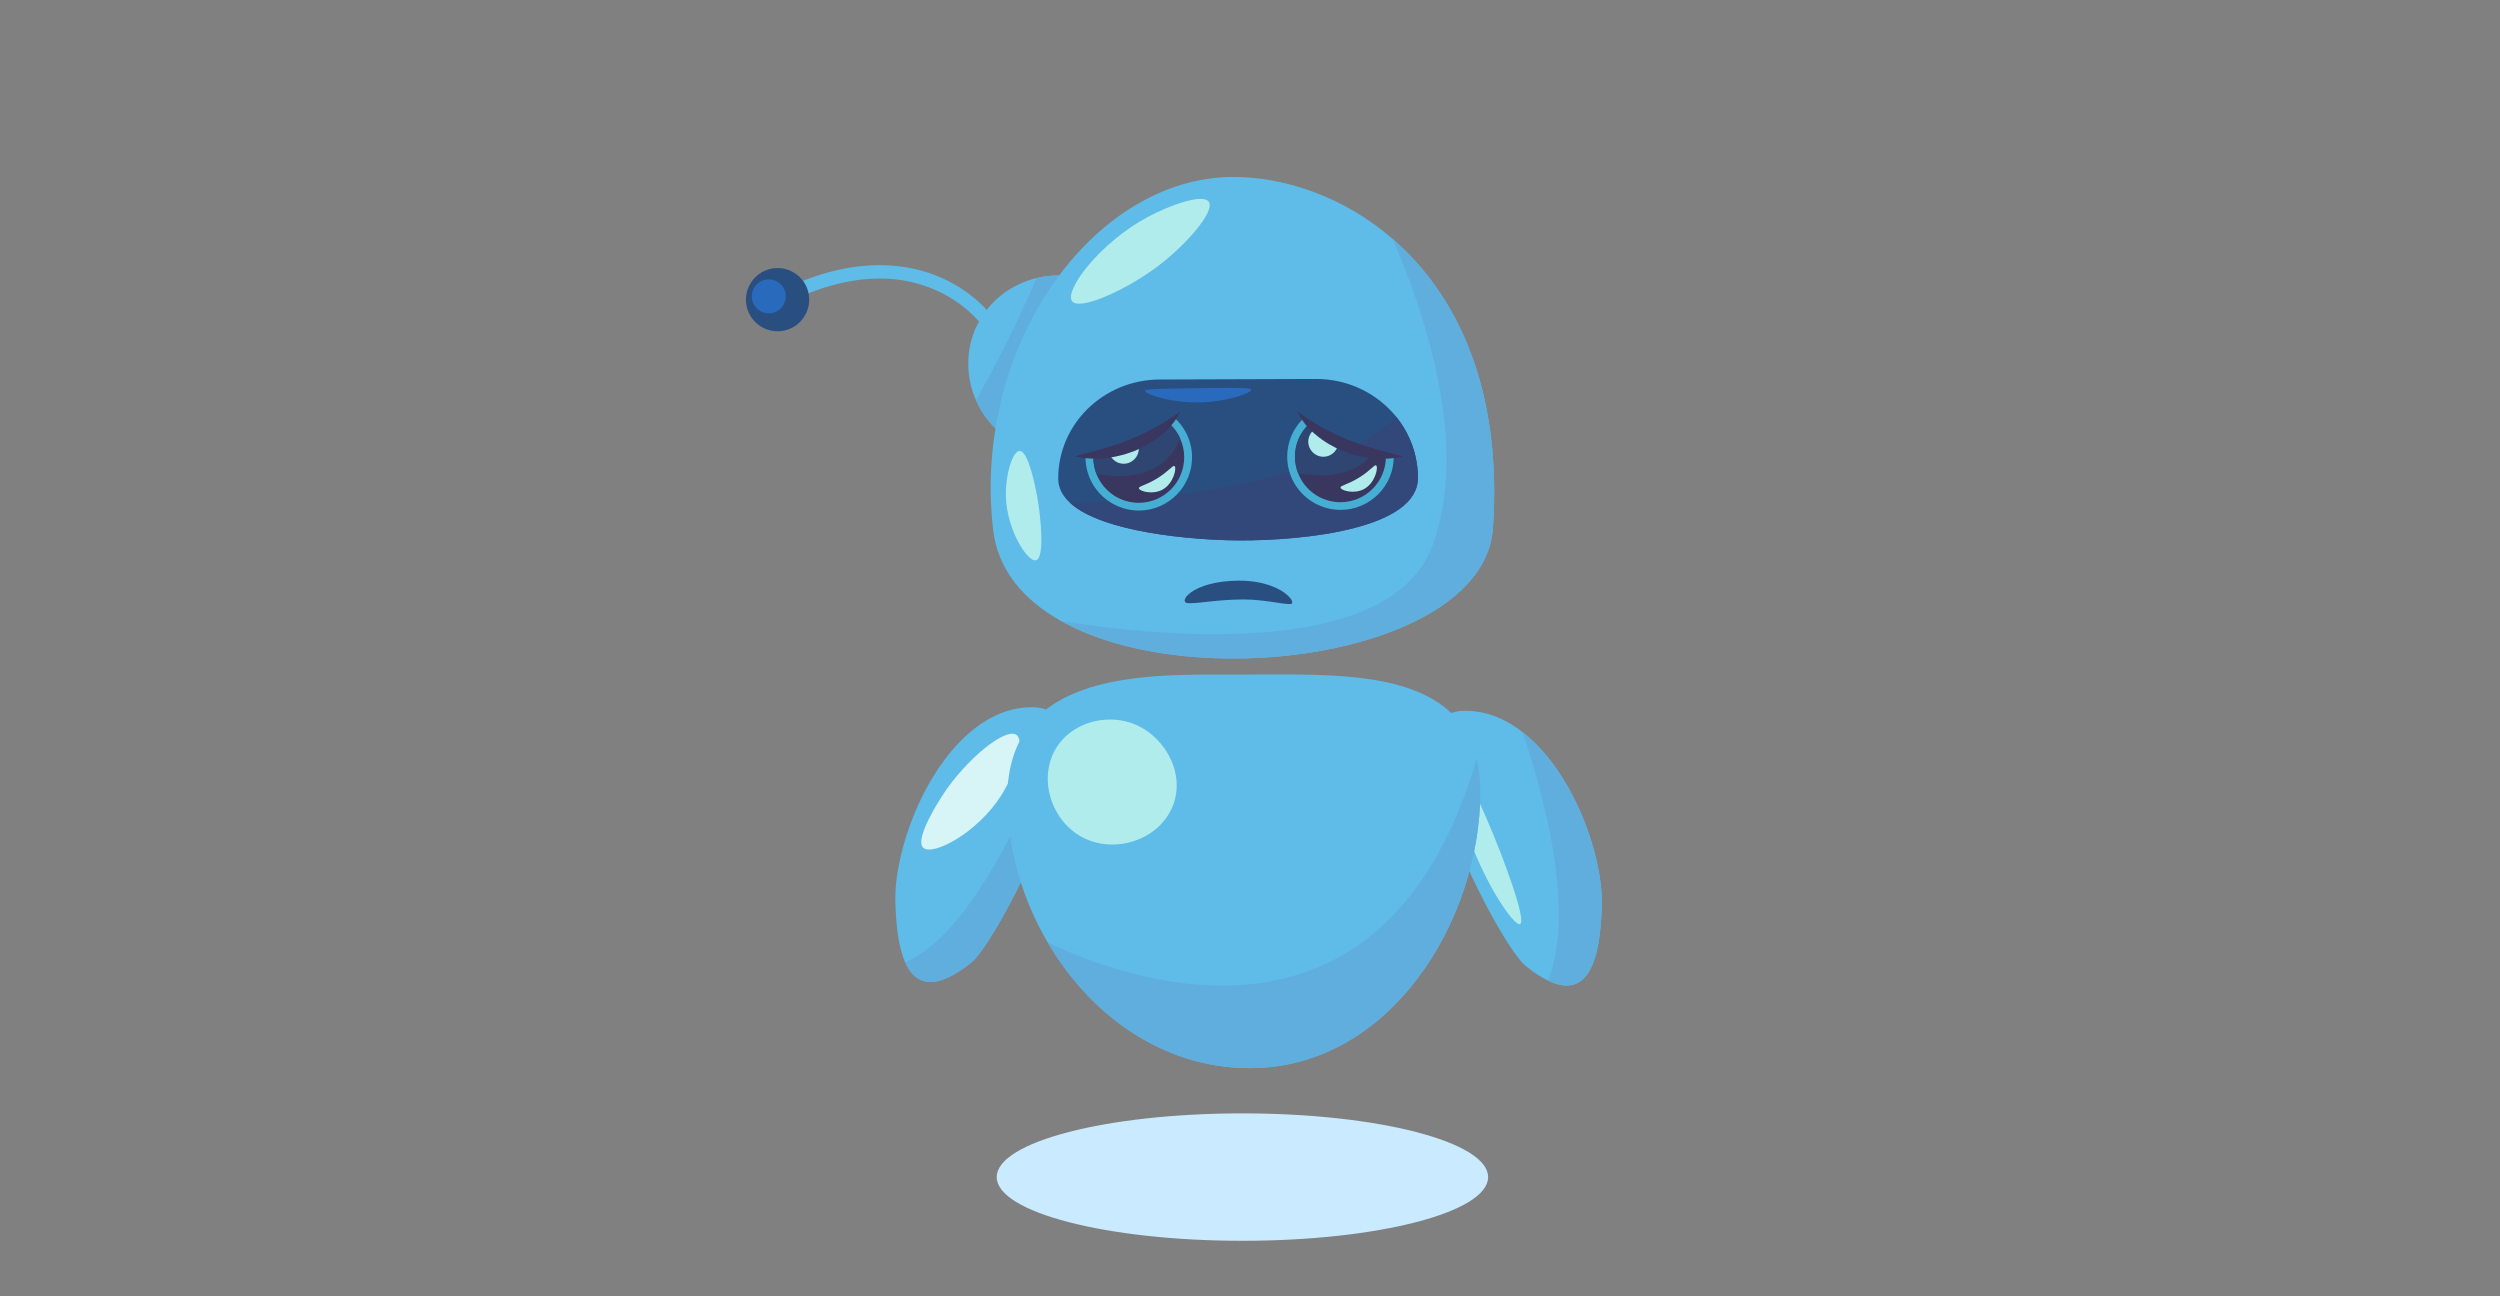 <?xml version="1.0" encoding="utf-8"?>
<!-- Generator: Adobe Illustrator 21.0.2, SVG Export Plug-In . SVG Version: 6.00 Build 0)  -->
<svg version="1.1" id="Layer_2" xmlns="http://www.w3.org/2000/svg" xmlns:xlink="http://www.w3.org/1999/xlink" x="0px" y="0px"
	 viewBox="0 0 3857.2 2000" style="enable-background:new 0 0 3857.2 2000;" xml:space="preserve">
<rect x="0" y="0" width="3857.2" height="2000" fill="#808080" stroke="none"/>
<style type="text/css">
	.st0{fill:#5FBBE8;}
	.st1{fill:#5FAEDE;}
	.st2{fill:#B1ECED;}
	.st3{fill:#D7F5F6;}
	.st4{fill:#294F81;}
	.st5{fill:#33487A;}
	.st6{fill:#393760;}
	.st7{fill:#46AED2;}
	.st8{fill:#2F4572;}
	.st9{fill:#296ABD;}
	.st10{fill:#C9EAFF;}
</style>
<g>
	<g>
		<path class="st0" d="M2471.4,1396.7c-2.2,90-23.2,144.9-82.9,116.3c-10.2-4.9-21.7-12.3-34.3-22.4
			c-42.4-33.8-227-390.9-96.5-393.9c33.7-0.8,64.4,11.8,91.4,32.8C2426.6,1189.7,2473.3,1318.5,2471.4,1396.7z"/>
		<path class="st1" d="M2471.4,1396.7c-2.2,90-23.2,144.9-82.9,116.3c19.3-47.6,36.5-157.4-39.4-383.5
			C2426.6,1189.7,2473.3,1318.5,2471.4,1396.7z"/>
		<path class="st2" d="M2295.6,1267.6c24.1,55.9,60.1,153.3,49.7,158.1c-9.3,4.3-57.5-66.1-83.5-147.4
			c-14.4-45.3-23.5-98.7-16-101.2C2255.2,1173.9,2288.1,1250.2,2295.6,1267.6z"/>
	</g>
	<g>
		<path class="st0" d="M1498.6,1485.1c-12.6,10.1-24.1,17.4-34.3,22.4c-33.8,16.2-55.2,5.6-67.8-22.9c-9.6-21.9-14.1-54.3-15.1-93.4
			c-1.9-78.2,44.8-207,122.3-267.2c27-20.9,57.7-33.6,91.4-32.8c20.4,0.5,33.1,9.6,39.8,24.8
			C1671.3,1197.9,1534.3,1456.5,1498.6,1485.1z"/>
		<path class="st3" d="M1454.6,1226.5c-3.7,5.7-44.4,68-30.2,81.4c14.3,13.6,84.1-22.8,120.8-81.4c20.6-33,36.8-82.8,23.1-92.6
			C1551.4,1121.8,1490.5,1171.5,1454.6,1226.5z"/>
		<path class="st1" d="M1498.6,1485.1c-12.6,10.1-24.1,17.4-34.3,22.4c-33.8,16.2-55.2,5.6-67.8-22.9
			c51.8-21.4,137.1-101.4,238.4-368.6C1671.3,1197.9,1534.3,1456.5,1498.6,1485.1z"/>
	</g>
	<g>
		<path class="st0" d="M2283.9,1222.2c0,195.8-137.4,425.8-355.6,425.8c-135.2,0-246.5-82.8-311.6-193.5
			c-40-68-62.6-146.5-62.6-222.7c0-200.6,218.9-191,357.7-191c152.2,0,332.8-11.7,366.5,130.1
			C2281.9,1186.1,2283.9,1203.2,2283.9,1222.2z"/>
		<path class="st1" d="M2283.9,1222.2c0,195.8-137.4,425.8-355.6,425.8c-135.2,0-246.5-82.8-311.6-193.5
			c135.5,63.8,521.6,196,661.6-283.7C2281.9,1186.1,2283.9,1203.2,2283.9,1222.2z"/>
		<path class="st2" d="M1629.6,1154c-28.4,46.2-8.3,112,40.4,137.8c51.5,27.3,121.5,2.8,140.6-51.4c18.2-51.5-16.8-109.3-67-125.5
			C1703.3,1101.9,1653.2,1115.6,1629.6,1154z"/>
	</g>
	<g>
		<path class="st0" d="M1535.8,661.1c-12.9-12.8-23-27.7-30-43.7c-16.1-36.6-16.2-78.9,1.6-115.4c18-37,52.1-63.4,91.8-73
			c11.2-2.7,22.9-4.1,34.9-4C1661.8,580.3,1535.8,661.1,1535.8,661.1z"/>
		<path class="st1" d="M1535.8,661.1c-12.9-12.8-23-27.7-30-43.7c15.8-27.7,31.6-57.2,47.2-88.5c17.2-34.5,32.5-67.8,46.2-99.9
			c11.2-2.7,22.9-4.1,34.9-4C1601.4,503.7,1568.6,582.4,1535.8,661.1z"/>
		<path class="st0" d="M2303.4,815.2c-13.4,194.1-458,259.5-666.4,142.9c-57.9-32.4-97.6-78.9-104.7-140.5
			C1499.4,534,1686.4,273.7,1902.1,273c78.2-0.2,170.2,29.4,246.4,95.5C2246.3,453.1,2318.4,597.4,2303.4,815.2z"/>
		<path class="st1" d="M2303.4,815.2c-13.4,194.1-458,259.5-666.4,142.9c127.2,20.7,505.8,65.9,573.3-116.7
			c58.1-157-15-365.9-61.7-472.9C2246.3,453.1,2318.4,597.4,2303.4,815.2z"/>
		<path class="st2" d="M1654.1,464.7c11.5,15.1,82.1-16.8,129.5-51.9c45.4-33.6,91.7-86.6,81.4-101.5c-9.1-13.2-61.3,5.8-94,23.4
			C1697.5,373.9,1641.5,448.2,1654.1,464.7z"/>
		<path class="st2" d="M1552,766.9c1.8,51.8,33.7,100.9,46.5,97.5c13.4-3.6,7.8-65.4,1.5-99.5c-1.8-9.8-12.9-69.5-26.9-69.2
			C1562.1,696,1550.9,733.3,1552,766.9z"/>
		<g>
			<path class="st4" d="M2187.7,737.1c0.1,38.9-42.5,63-97.6,77.4c-58,15.2-129.7,19.6-179.6,19.3c-71.5-0.5-209.4-12.4-259.2-57.6
				c-11.7-10.6-18.5-23-18.6-37.5c-0.1-42.2,17.3-80.4,45.6-108.1c28.3-27.7,67.5-44.9,110.9-45.1l241-0.8
				c50.4-0.2,95.3,22.8,124.2,58.6C2175.2,669.3,2187.6,701.8,2187.7,737.1z"/>
			<path class="st5" d="M2187.7,737.1c0.1,38.9-42.5,63-97.6,77.4c-58,15.2-129.7,19.6-179.6,19.3c-71.5-0.5-209.4-12.4-259.2-57.6
				c141.6-4.7,382.1-28.7,503.1-132.8C2175.2,669.3,2187.6,701.8,2187.7,737.1z"/>
			<g>
				<g>
					<path class="st6" d="M2138.3,704.4c0.1,38.7-31.2,70.2-69.9,70.4c-29.9,0.1-55.6-18.6-65.7-44.9c-3-7.8-4.6-16.2-4.7-25
						c-0.1-38.7,31.2-70.2,69.9-70.4c28.5-0.1,53.1,16.9,64.1,41.2C2136.1,684.5,2138.3,694.2,2138.3,704.4z"/>
					<path class="st7" d="M2069.5,635.8c28.4,0,51.6,15.6,62.6,40c4,8.8,6.2,18.5,6.2,28.7c0.1,38.7-31.2,70.2-69.9,70.4
						c-0.1,0-0.2,0-0.2,0c-29.9,0-55.4-18.6-65.5-44.9c-3-7.8-4.6-16.2-4.7-25c-0.1-38.7,30.3-67.8,69-67.9L2069.5,635.8z
						 M2068.2,622.5L2068.2,622.5L2068.2,622.5l-0.3,0c-21.9,0.1-42.5,8.7-58,24.2c-15.5,15.6-23.9,36.2-23.9,58.1
						c0,10.1,1.9,19.9,5.5,29.3c12.1,31.5,42.9,52.6,76.7,52.6l0.3,0c21.9-0.1,42.5-8.7,58-24.2c15.5-15.6,23.9-36.2,23.9-58.1
						c0-11.7-2.5-23-7.3-33.6C2129.8,641.5,2100.4,622.5,2068.2,622.5L2068.2,622.5z"/>
				</g>
				<path class="st8" d="M2132,675.5c-26,63.4-91,61.8-129.2,54.5c-3-7.7-4.7-16.2-4.8-25c-0.3-38.7,30.9-70.3,69.7-70.6
					C2096.3,634.3,2121,651.2,2132,675.5z"/>
				
					<ellipse transform="matrix(1 -3.115361e-03 3.115361e-03 1 -2.113 6.364)" class="st2" cx="2041.8" cy="681.4" rx="23.3" ry="23.3"/>
				<path class="st2" d="M2123.2,718.1c3.8,2.5-1.3,27-18.6,36.4c-15.4,8.4-35.9,2.3-36.3-2.2c-0.4-3.3,10.2-4.2,27.9-15
					C2114.8,726,2120.6,716.3,2123.2,718.1z"/>
			</g>
			<g>
				<g>
					<path class="st6" d="M1827.2,705.4c0.1,38.7-31.2,70.2-69.9,70.4c-29.9,0.1-55.6-18.6-65.7-44.9c-3-7.8-4.6-16.2-4.7-25
						c-0.1-38.7,31.2-70.2,69.9-70.4c28.5-0.1,53.1,16.9,64.1,41.2C1824.9,685.5,1827.1,695.2,1827.2,705.4z"/>
					<path class="st7" d="M1759,636.2c28.4,0,50.9,16.2,61.9,40.5c4,8.8,6.2,18.5,6.2,28.7c0.1,38.7-31.2,70.2-69.9,70.4
						c-0.1,0-0.2,0-0.2,0c-29.9,0-55.4-18.6-65.5-44.9c-3-7.8-4.6-16.2-4.7-25c-0.1-38.7,30.7-69.5,69.5-69.6H1759z M1757,623.5
						L1757,623.5L1757,623.5l-0.3,0c-21.9,0.1-42.5,8.7-58,24.2c-15.5,15.6-23.9,36.2-23.9,58.1c0,10.1,1.9,19.9,5.5,29.3
						c12.1,31.5,42.9,52.6,76.7,52.6l0.3,0c45.3-0.1,82-37.1,81.9-82.4c0-11.7-2.5-23-7.3-33.6
						C1818.6,642.4,1789.2,623.5,1757,623.5L1757,623.5z"/>
				</g>
				<path class="st8" d="M1820.9,676.6c-26,63.4-90.9,61.7-129.2,54.5c-3-7.7-4.7-16.2-4.8-25c-0.3-38.7,30.9-70.3,69.7-70.6
					C1785.2,635.3,1809.8,652.2,1820.9,676.6z"/>
				
					<ellipse transform="matrix(1 -3.115345e-03 3.115345e-03 1 -2.148 5.404)" class="st2" cx="1733.7" cy="692.2" rx="23.3" ry="23.3"/>
				<path class="st2" d="M1812.1,719.1c3.8,2.5-1.3,27-18.6,36.4c-15.4,8.4-35.9,2.3-36.3-2.2c-0.4-3.3,10.2-4.2,27.9-15
					C1803.6,726.9,1809.4,717.3,1812.1,719.1z"/>
			</g>
			<path class="st9" d="M1930.7,601.2c0.7,4.7-30.8,15.7-63.4,18.8c-52.9,5-101.5-11.6-100.8-17.4c0.3-2.7,33.8-3.1,100.8-3.9
				C1921,598.1,1930.3,598.7,1930.7,601.2z"/>
			<path class="st4" d="M1658.4,705.9c0,0,113.4-7,162.4-70.6c0,0-55.1-23.3-98.7-14S1658.4,705.9,1658.4,705.9z"/>
			<path class="st4" d="M2164.6,704.3c0,0-37.1-2.1-78.1-15.7c-30.7-10.2-63.6-26.9-84.8-54c0,0,54.9-23.6,98.6-14.5
				c17.5,3.6,31.2,17.8,41.4,33.5C2157.2,677.3,2164.6,704.3,2164.6,704.3z"/>
			<path class="st5" d="M2164.6,704.3c0,0-37.1-2.1-78.1-15.7c33-13.7,54.6-34.3,55.3-35C2157.2,677.3,2164.6,704.3,2164.6,704.3z"
				/>
		</g>
		<g>
			<path class="st0" d="M1513.3,499.7c-0.2-0.3-23.6-32-70.3-52.4c-62.5-27.4-135.2-22.8-216,13.7l-8.6-19.1
				c108.3-48.9,187.1-34.2,234.2-13.3c51.4,22.9,76.7,57.4,77.7,58.8L1513.3,499.7l8.5-6.2L1513.3,499.7z"/>
			
				<ellipse transform="matrix(0.991 -0.132 0.132 0.991 -50.547 162.422)" class="st4" cx="1200" cy="462.5" rx="48.8" ry="48.8"/>
			
				<ellipse transform="matrix(4.746921e-02 -0.999 0.999 4.746921e-02 672.899 1620.46)" class="st9" cx="1186.1" cy="457.4" rx="26.2" ry="26.2"/>
		</g>
		<g>
			<path class="st4" d="M1911.3,895.9c23.7-0.1,42.2,4.5,55.6,10.3c24,10.5,31.7,25.4,24,25.8c-12,0.5-40.5-7.2-72.8-7.1
				c-37,0.1-62.3,5.3-81.3,5.8c-0.9,0-1.7,0-2.5,0C1815,930.8,1838.5,896.1,1911.3,895.9z"/>
		</g>
		<path class="st6" d="M2001.8,634.7c12.5,9.4,25,17.3,37.8,24.5c12.8,7.2,26,13.3,39.4,18.9l10.2,3.8c1.7,0.6,3.4,1.4,5.1,2
			c1.7,0.6,3.5,1.1,5.2,1.7c3.5,1.1,6.9,2.4,10.4,3.5c3.5,1,7.1,2,10.6,3.1l5.3,1.7c1.8,0.4,3.6,0.9,5.4,1.4c3.6,0.9,7.2,2,10.9,3
			c7.3,1.9,14.8,3.5,22.3,6.1c-3.8,0.8-7.7,1.5-11.6,2c-3.9,0.5-7.8,1.1-11.7,1.2c-3.9,0.1-7.8,0.1-11.7,0.1c-2,0-3.9-0.1-5.9-0.1
			c-2-0.2-3.9-0.4-5.9-0.6c-3.9-0.4-7.8-0.9-11.7-1.5c-3.9-0.6-7.7-1.7-11.6-2.5c-7.8-1.6-15.2-4.5-22.6-7.2
			c-14.7-6.1-28.6-14.1-40.8-24.3c-1.5-1.3-3-2.6-4.5-3.8c-1.4-1.4-2.9-2.7-4.3-4.1c-2.9-2.7-5.4-5.8-8-8.7
			C2009.4,648.6,2004.8,642,2001.8,634.7z"/>
		<path class="st6" d="M1821,634.7c-3,7.3-7.6,13.9-12.5,20c-2.6,3-5.1,6-8,8.7c-1.4,1.4-2.8,2.8-4.3,4.1c-1.5,1.3-3,2.6-4.5,3.8
			c-12.2,10.1-26.1,18.2-40.8,24.3c-7.5,2.6-14.9,5.6-22.6,7.2c-3.9,0.8-7.7,1.9-11.6,2.5c-3.9,0.6-7.8,1-11.7,1.5
			c-1.9,0.2-3.9,0.4-5.9,0.6c-2,0.1-3.9,0.1-5.9,0.1c-3.9,0.1-7.8,0-11.7-0.1c-3.9-0.1-7.8-0.7-11.7-1.2c-3.9-0.5-7.7-1.2-11.6-2
			c7.5-2.6,15-4.2,22.3-6.1c3.6-1.1,7.3-2.1,10.9-3c1.8-0.5,3.6-0.9,5.4-1.4l5.3-1.7c3.5-1.1,7.1-2.1,10.6-3.1
			c3.5-1.1,7-2.4,10.4-3.5c1.7-0.6,3.5-1.1,5.2-1.7c1.7-0.5,3.4-1.3,5.1-2l10.2-3.8c13.5-5.5,26.6-11.7,39.4-18.9
			C1796,652,1808.5,644.1,1821,634.7z"/>
	</g>
	<ellipse class="st10" cx="1916.9" cy="1816.1" rx="379.1" ry="98.3"/>
</g>
</svg>
